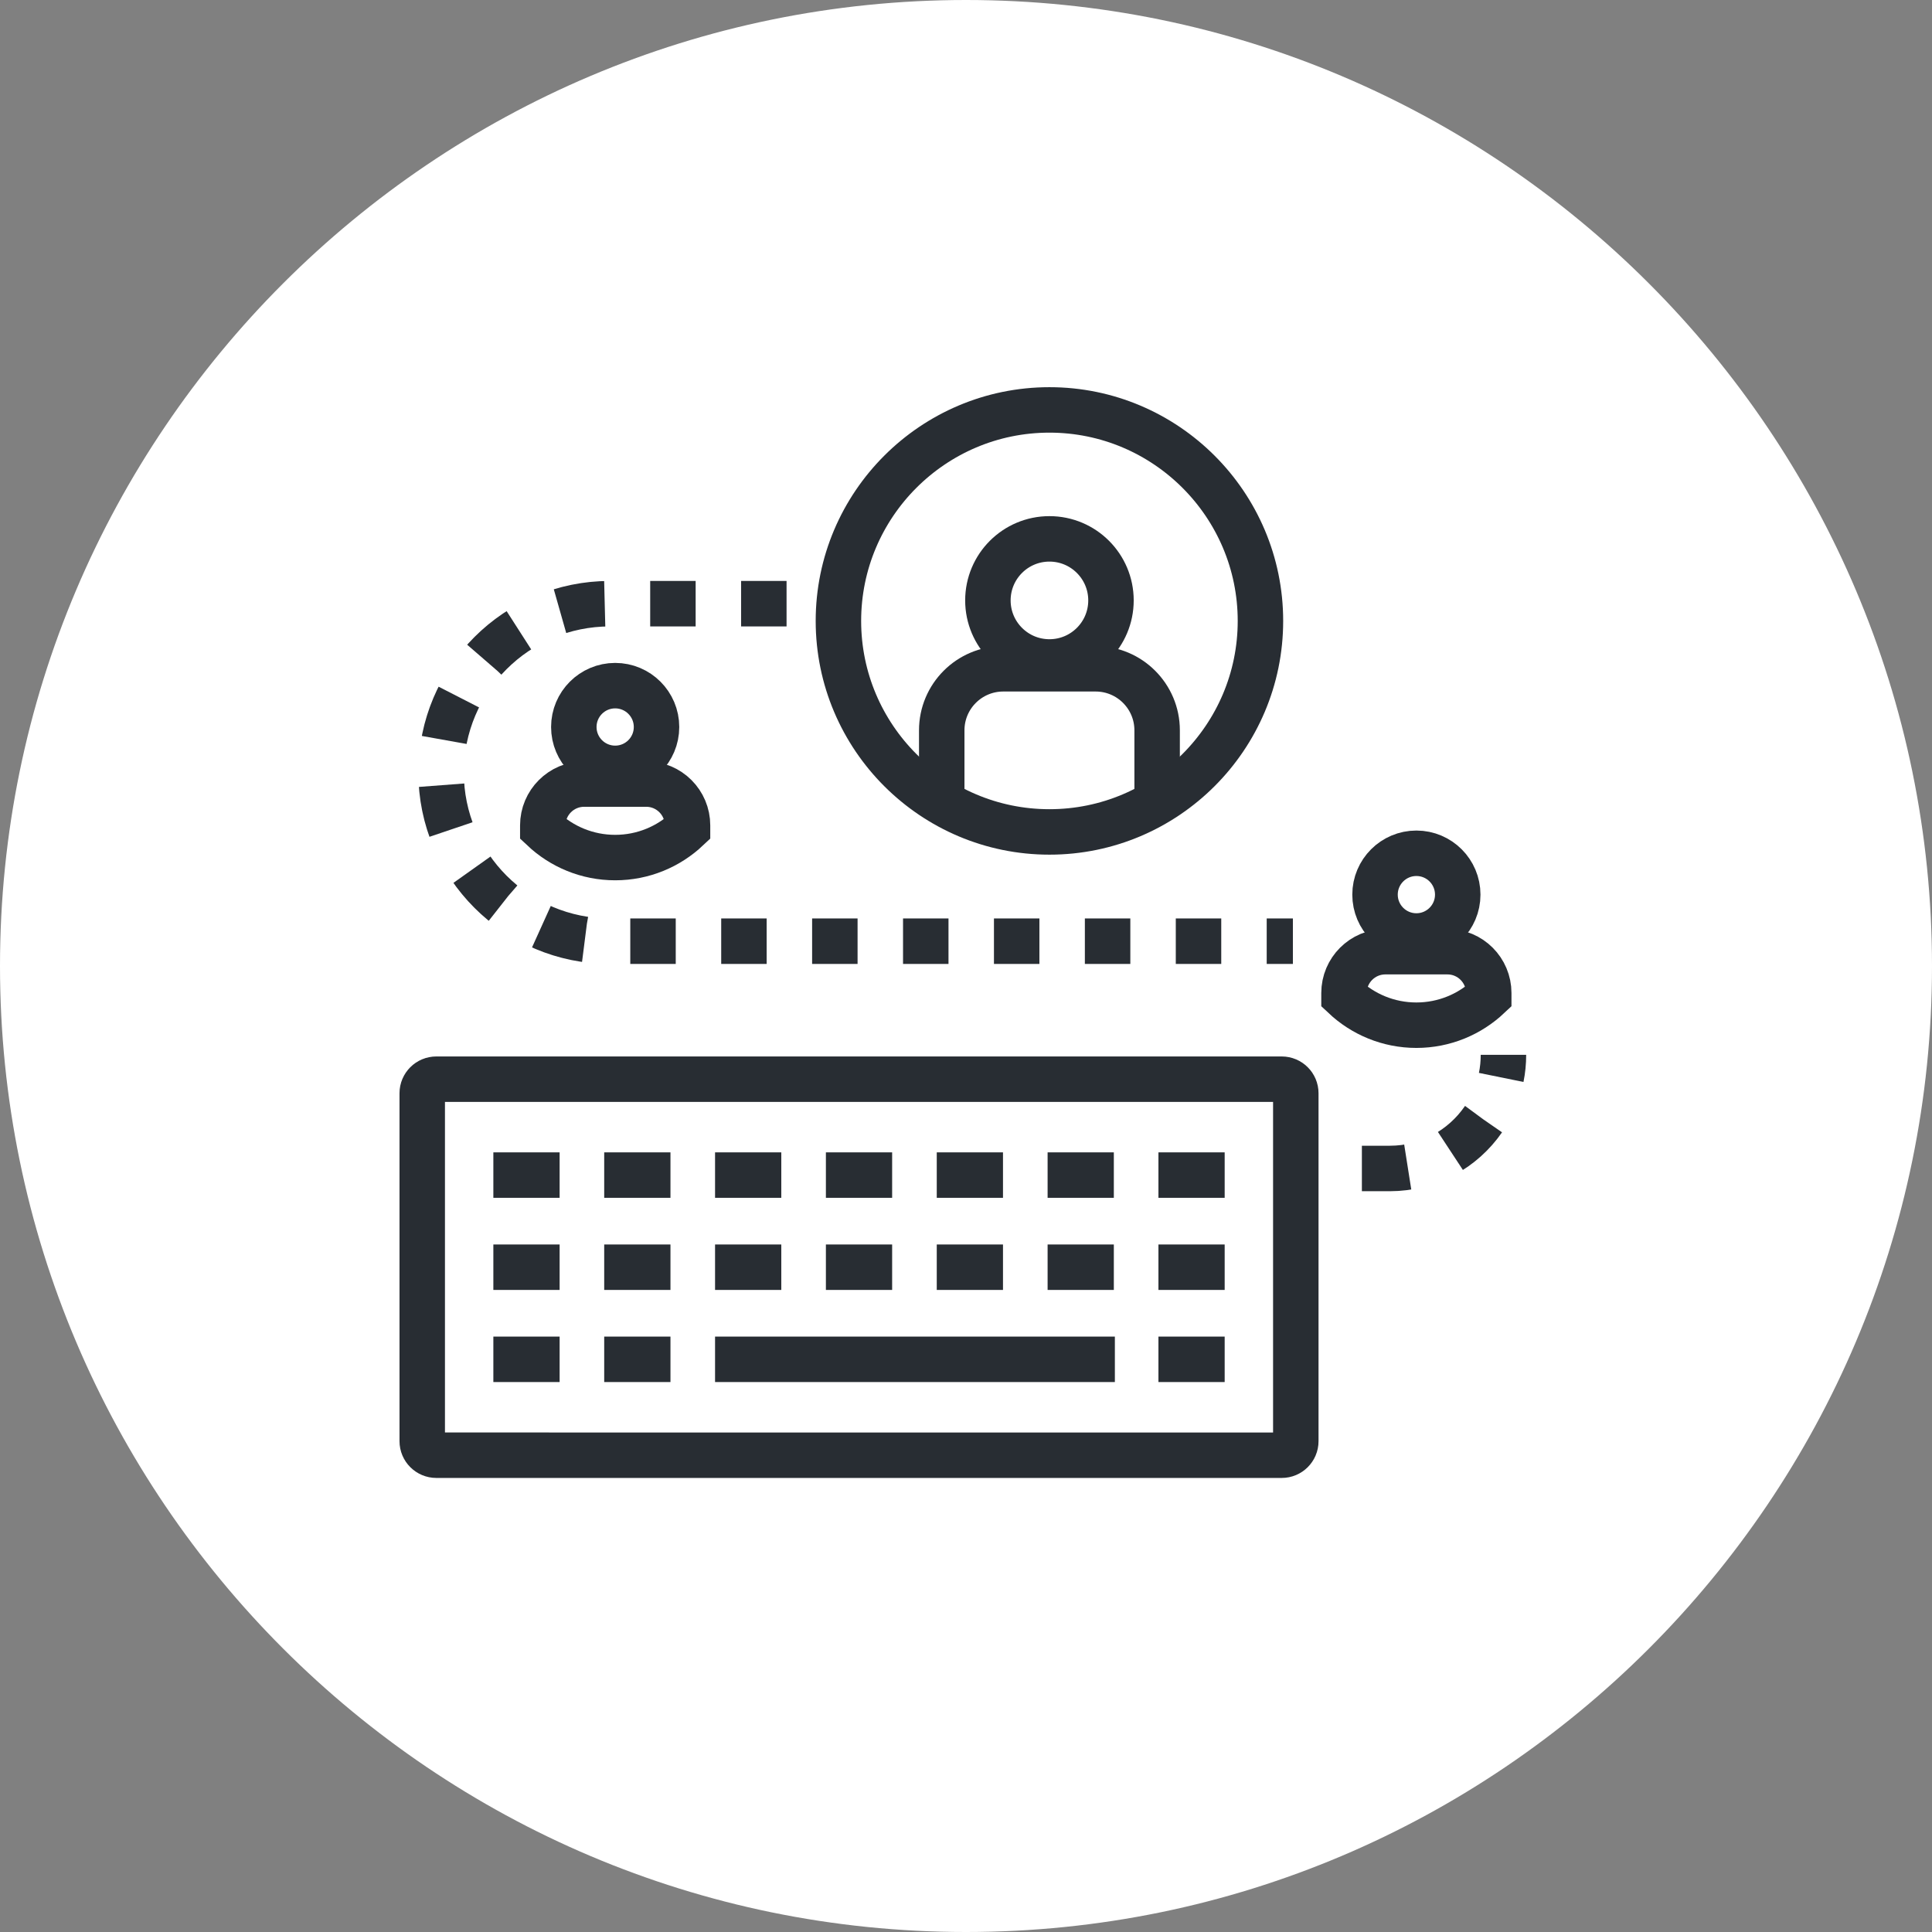 <?xml version="1.0" encoding="utf-8"?>
<!-- Generator: Adobe Illustrator 16.0.0, SVG Export Plug-In . SVG Version: 6.00 Build 0)  -->
<!DOCTYPE svg PUBLIC "-//W3C//DTD SVG 1.1//EN" "http://www.w3.org/Graphics/SVG/1.1/DTD/svg11.dtd">
<svg version="1.1" xmlns="http://www.w3.org/2000/svg" xmlns:xlink="http://www.w3.org/1999/xlink" x="0px" y="0px" width="170px"
	 height="170px" viewBox="0 0 170 170" enable-background="new 0 0 170 170" xml:space="preserve">
<rect x="0" y="0" width="170" height="170" fill="#808080" stroke="none"/>
<g id="Background">
</g>
<g id="Circle">
	<g>
		<path fill="#FFFFFF" d="M85,170c-46.869,0-85-38.131-85-85S38.131,0,85,0s85,38.131,85,85S131.869,170,85,170z"/>
	</g>
</g>
<g id="TEXT">
</g>
<g id="Icons">
	<g>
		<g>
			<g>
				<path fill="none" stroke="#282D33" stroke-width="4" d="M114.02,126.809c0,0.686-0.556,1.238-1.239,1.238H38.392
					c-0.682,0-1.239-0.553-1.239-1.238V96.197c0-0.684,0.558-1.237,1.239-1.237h74.389c0.684,0,1.239,0.554,1.239,1.237V126.809z"/>
				<g>
					<g>
						<line fill="none" stroke="#282D33" stroke-width="4" x1="43.411" y1="103.398" x2="49.242" y2="103.398"/>
						<line fill="none" stroke="#282D33" stroke-width="4" x1="53.165" y1="103.398" x2="58.995" y2="103.398"/>
						<line fill="none" stroke="#282D33" stroke-width="4" x1="62.919" y1="103.398" x2="68.747" y2="103.398"/>
						<line fill="none" stroke="#282D33" stroke-width="4" x1="72.672" y1="103.398" x2="78.501" y2="103.398"/>
						<line fill="none" stroke="#282D33" stroke-width="4" x1="82.427" y1="103.398" x2="88.255" y2="103.398"/>
						<line fill="none" stroke="#282D33" stroke-width="4" x1="92.181" y1="103.398" x2="98.008" y2="103.398"/>
						<line fill="none" stroke="#282D33" stroke-width="4" x1="101.933" y1="103.398" x2="107.761" y2="103.398"/>
					</g>
					<g>
						<line fill="none" stroke="#282D33" stroke-width="4" x1="43.411" y1="111.504" x2="49.242" y2="111.504"/>
						<line fill="none" stroke="#282D33" stroke-width="4" x1="53.165" y1="111.504" x2="58.995" y2="111.504"/>
						<line fill="none" stroke="#282D33" stroke-width="4" x1="62.919" y1="111.504" x2="68.747" y2="111.504"/>
						<line fill="none" stroke="#282D33" stroke-width="4" x1="72.672" y1="111.504" x2="78.501" y2="111.504"/>
						<line fill="none" stroke="#282D33" stroke-width="4" x1="82.427" y1="111.504" x2="88.255" y2="111.504"/>
						<line fill="none" stroke="#282D33" stroke-width="4" x1="92.181" y1="111.504" x2="98.008" y2="111.504"/>
						<line fill="none" stroke="#282D33" stroke-width="4" x1="101.933" y1="111.504" x2="107.761" y2="111.504"/>
					</g>
					<g>
						<line fill="none" stroke="#282D33" stroke-width="4" x1="43.411" y1="119.609" x2="49.242" y2="119.609"/>
						<line fill="none" stroke="#282D33" stroke-width="4" x1="53.165" y1="119.609" x2="58.995" y2="119.609"/>
						<line fill="none" stroke="#282D33" stroke-width="4" x1="62.919" y1="119.609" x2="98.099" y2="119.609"/>
						<line fill="none" stroke="#282D33" stroke-width="4" x1="101.933" y1="119.609" x2="107.761" y2="119.609"/>
					</g>
				</g>
			</g>
		</g>
		<path fill="none" stroke="#282D33" stroke-width="4" stroke-dasharray="4" d="M69.211,53.12h-15.55
			c-8.201,0-14.849,6.646-14.849,14.849l0,0c0,8.199,6.647,14.848,14.849,14.848h60.103"/>
		<g>
			<path fill="none" stroke="#282D33" stroke-width="4" d="M132.291,92.816c0,0.681-0.067,1.346-0.198,1.989"/>
			<path fill="none" stroke="#282D33" stroke-width="4" stroke-dasharray="4.041,4.041" d="M130.522,98.497
				c-1.805,2.61-4.817,4.319-8.231,4.319h-4.48"/>
			<line fill="none" stroke="#282D33" stroke-width="4" x1="115.791" y1="102.816" x2="113.791" y2="102.816"/>
		</g>
		<path fill="none" d="M74.791,82.816"/>
		<g>
			<circle fill="none" stroke="#282D33" stroke-width="4" cx="54.13" cy="63.97" r="3.639"/>
			<path fill="none" stroke="#282D33" stroke-width="4" d="M56.86,68.99h-5.458c-2.011,0-3.641,1.629-3.641,3.639v0.297
				c1.665,1.567,3.902,2.533,6.368,2.533c2.469,0,4.705-0.966,6.368-2.533v-0.297C60.498,70.619,58.87,68.99,56.86,68.99z"/>
		</g>
		<g>
			<circle fill="none" stroke="#282D33" stroke-width="4" cx="124.63" cy="78.72" r="3.639"/>
			<path fill="none" stroke="#282D33" stroke-width="4" d="M127.36,83.74h-5.458c-2.011,0-3.641,1.629-3.641,3.639v0.297
				c1.665,1.567,3.902,2.533,6.368,2.533c2.469,0,4.705-0.966,6.368-2.533v-0.297C130.998,85.369,129.37,83.74,127.36,83.74z"/>
		</g>
		<g>
			<path fill="none" stroke="#282D33" stroke-width="4" d="M92.342,73.203c-10.238,0-18.568-8.328-18.568-18.566
				s8.33-18.568,18.568-18.568s18.567,8.33,18.567,18.568S102.58,73.203,92.342,73.203z"/>
			<circle fill="none" stroke="#282D33" stroke-width="4" cx="92.342" cy="52.831" r="5.415"/>
			<path fill="none" stroke="#282D33" stroke-width="4" d="M101.818,70.51v-6.247c0-2.991-2.425-5.415-5.415-5.415H88.28
				c-2.99,0-5.415,2.424-5.415,5.415v6.247"/>
		</g>
	</g>
</g>
</svg>
